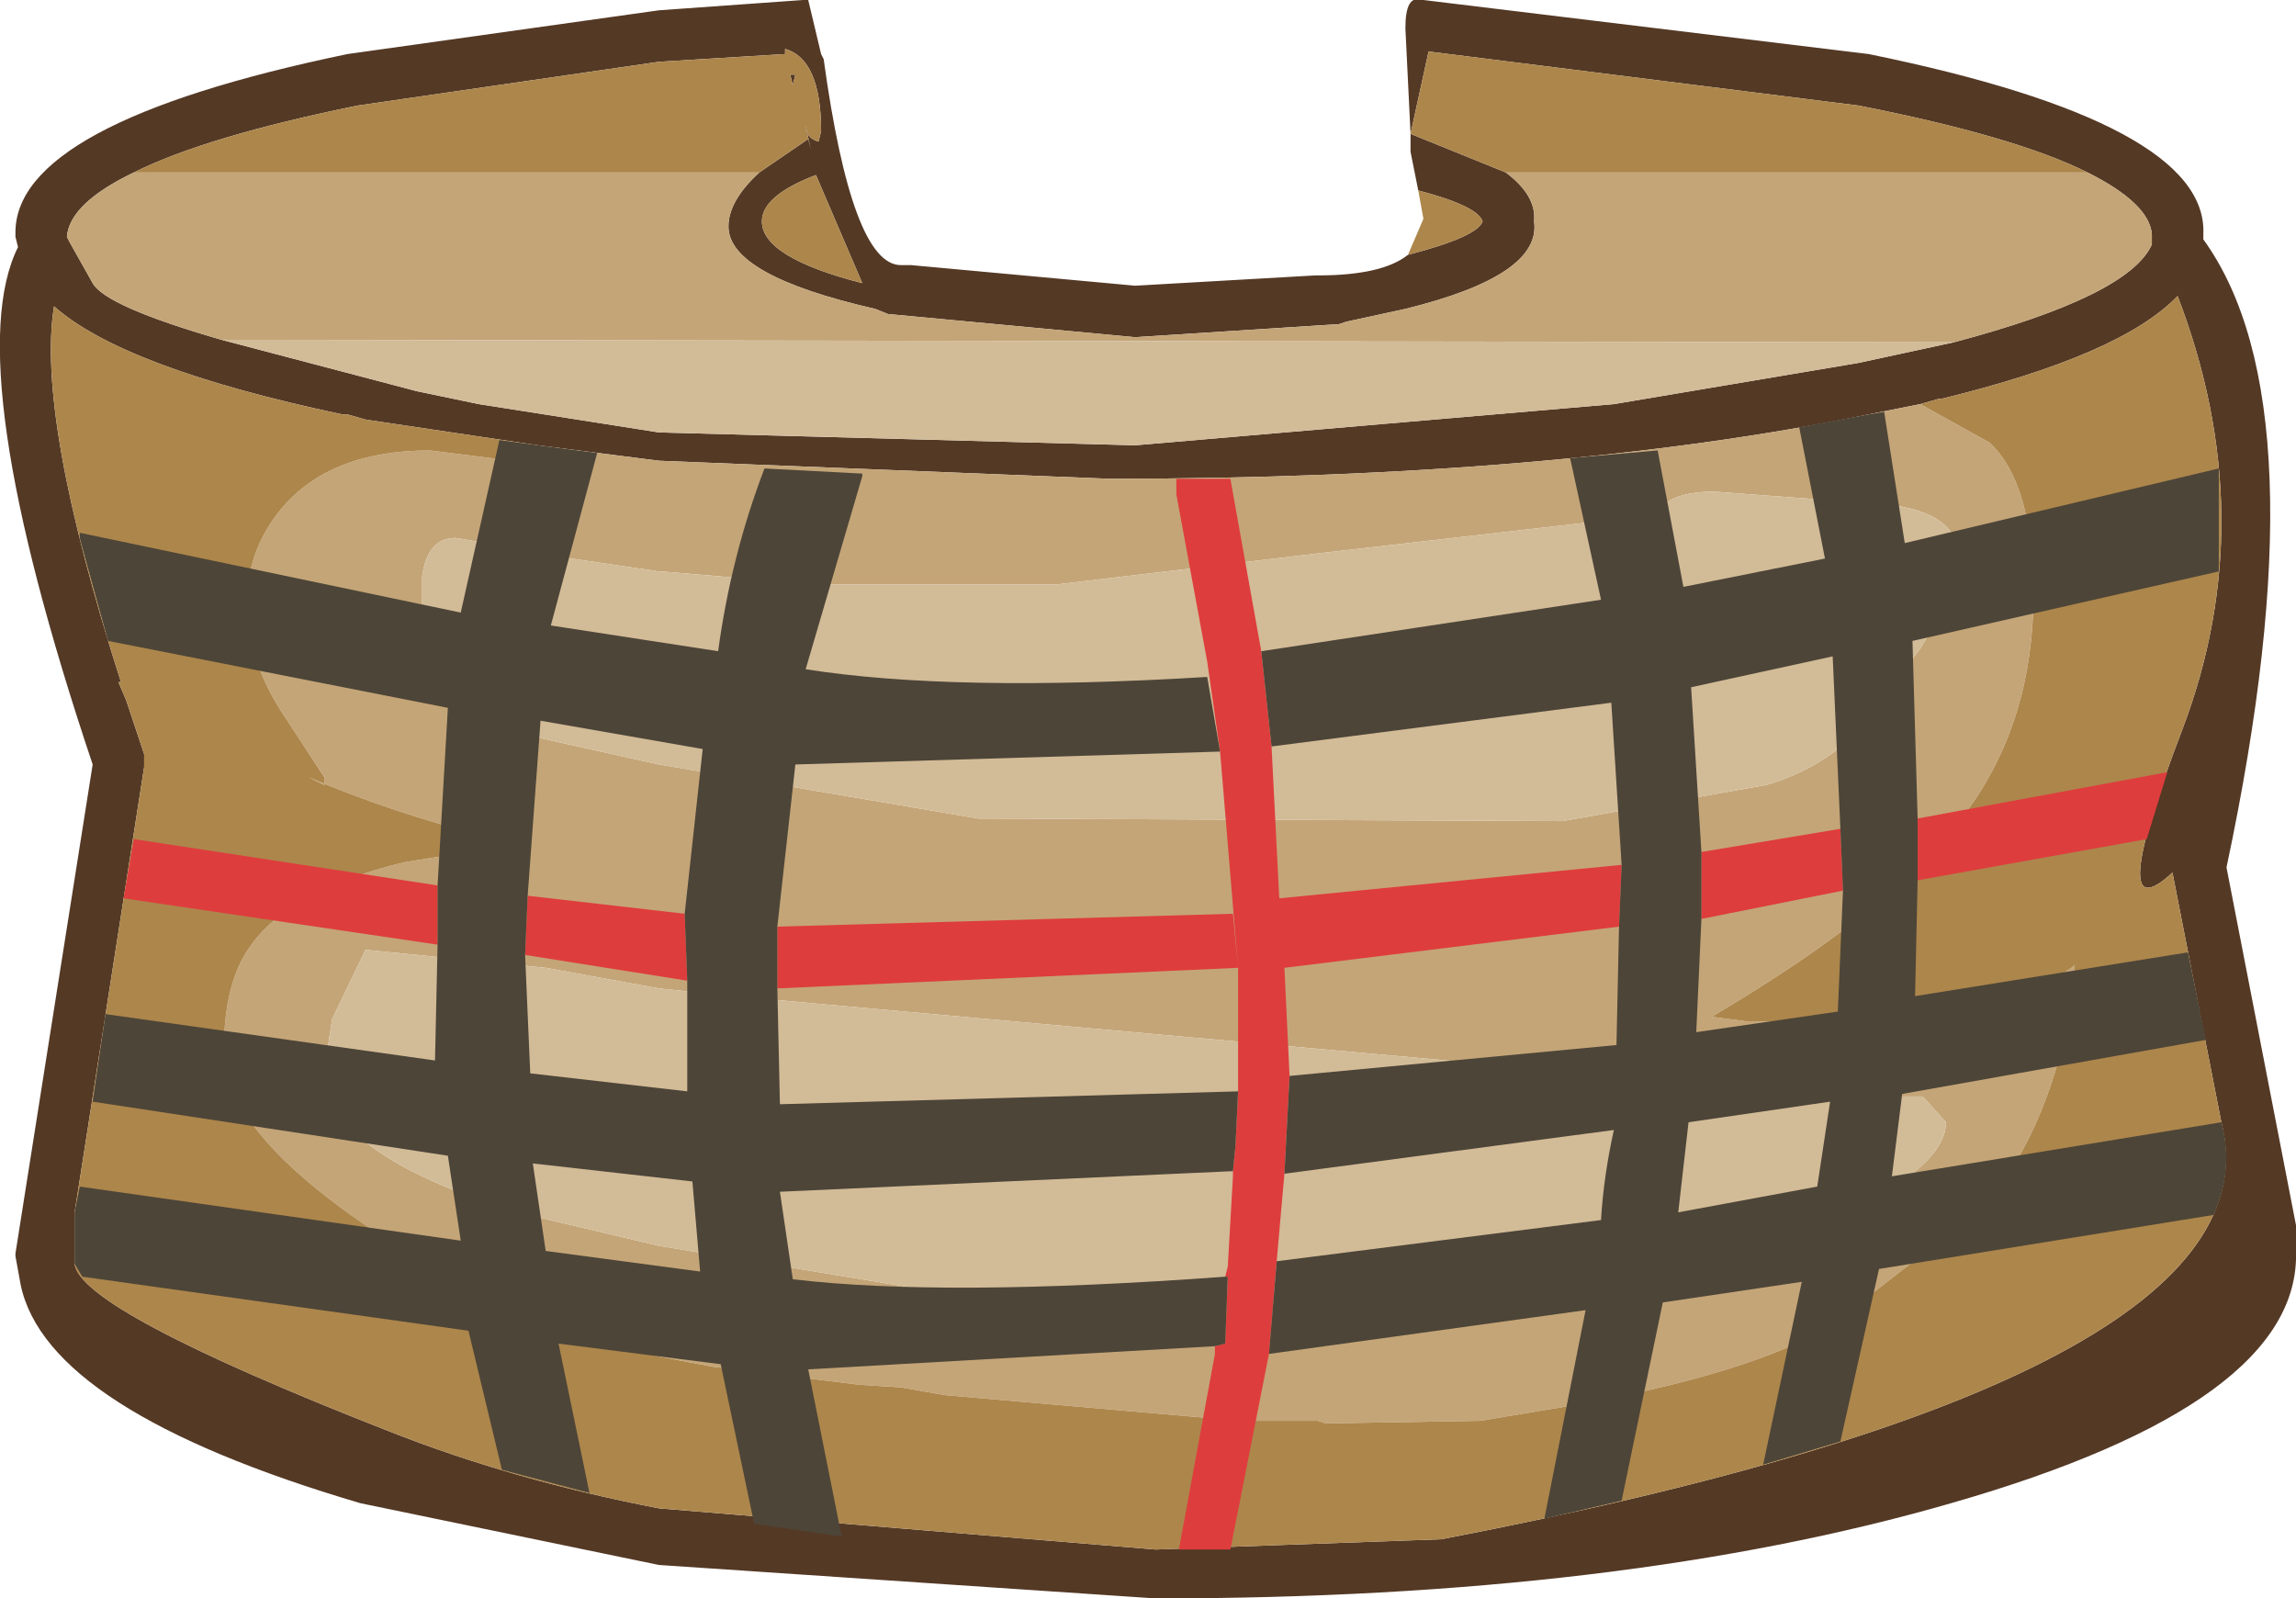 <?xml version="1.0" encoding="UTF-8" standalone="no"?>
<svg xmlns:ffdec="https://www.free-decompiler.com/flash" xmlns:xlink="http://www.w3.org/1999/xlink" ffdec:objectType="shape" height="31.05px" width="44.6px" xmlns="http://www.w3.org/2000/svg">
  <g transform="matrix(1.0, 0.0, 0.0, 1.0, 15.5, 19.75)">
    <path d="M12.05 -16.05 L12.0 -16.3 11.9 -16.8 11.9 -17.15 11.8 -19.2 Q11.8 -19.85 12.1 -19.75 L12.15 -19.75 20.8 -18.7 Q27.4 -17.35 27.3 -15.2 L27.3 -15.1 Q29.65 -11.85 27.75 -2.9 L29.1 4.05 29.1 4.15 29.1 4.55 Q29.2 7.5 22.4 9.45 16.0 11.3 6.95 11.3 L-2.7 10.65 -8.5 9.45 Q-14.6 7.65 -15.1 5.2 L-15.2 4.65 -15.2 4.6 -13.7 -4.9 Q-16.3 -12.65 -15.15 -14.95 L-15.2 -15.15 -15.2 -15.2 Q-15.25 -17.35 -8.75 -18.7 L-2.7 -19.55 0.1 -19.75 0.2 -19.75 0.45 -18.7 0.5 -18.6 Q1.05 -14.6 2.0 -14.6 L2.2 -14.6 6.55 -14.2 10.05 -14.4 10.1 -14.4 Q11.35 -14.4 11.85 -14.8 13.2 -15.15 13.3 -15.45 13.2 -15.75 12.05 -16.05 M13.75 -16.4 Q14.35 -15.95 14.3 -15.45 14.45 -14.4 11.8 -13.75 L10.65 -13.5 10.5 -13.45 10.45 -13.45 6.55 -13.2 1.75 -13.65 1.5 -13.75 Q-1.35 -14.4 -1.35 -15.35 -1.35 -15.85 -0.75 -16.4 L0.2 -17.05 0.25 -16.85 0.15 -17.3 0.15 -17.25 Q0.2 -17.05 0.4 -17.0 L0.45 -17.2 Q0.45 -18.6 -0.25 -18.8 L-0.25 -18.7 -2.7 -18.55 -8.55 -17.7 Q-11.5 -17.1 -12.9 -16.4 -14.15 -15.8 -14.2 -15.15 L-14.15 -15.05 -13.7 -14.25 Q-13.45 -13.8 -11.2 -13.15 L-7.4 -12.15 -6.2 -11.9 -2.7 -11.35 6.55 -11.1 15.85 -11.9 20.6 -12.7 22.45 -13.1 Q25.85 -14.0 26.3 -15.0 L26.3 -15.2 Q26.25 -15.8 25.05 -16.4 23.65 -17.1 20.6 -17.7 L12.25 -18.75 11.9 -17.15 13.75 -16.4 M1.25 -14.25 L0.35 -16.35 Q-0.7 -15.95 -0.7 -15.45 -0.7 -14.75 1.25 -14.25 M-5.05 -11.1 L-8.4 -11.6 -8.75 -11.7 -8.8 -11.7 -8.85 -11.7 Q-13.1 -12.6 -14.45 -13.8 -14.8 -11.65 -13.15 -6.5 L-13.2 -6.5 -13.05 -6.15 -13.0 -6.0 -12.7 -5.1 -12.7 -4.85 -14.05 3.8 -14.05 4.8 Q-13.95 5.7 -7.95 8.05 -5.55 9.0 -2.7 9.55 L6.95 10.35 12.5 10.15 Q28.9 7.0 27.65 2.05 L26.7 -2.8 Q25.35 -1.55 26.9 -5.6 28.45 -9.7 26.8 -14.0 25.7 -12.85 22.2 -12.0 L22.15 -12.0 21.8 -11.9 20.8 -11.7 Q14.7 -10.45 6.05 -10.45 L-2.7 -10.8 -5.05 -11.1 M-0.1 -18.1 L-0.15 -18.3 -0.05 -18.3 -0.1 -18.1" fill="#543925" fill-rule="evenodd" stroke="none"/>
    <path d="M-0.75 -16.4 Q-1.35 -15.85 -1.35 -15.35 -1.35 -14.4 1.5 -13.75 L1.75 -13.65 6.55 -13.2 10.45 -13.45 10.5 -13.45 10.65 -13.5 11.8 -13.75 Q14.45 -14.4 14.3 -15.45 14.35 -15.95 13.75 -16.4 L25.05 -16.4 Q26.25 -15.8 26.3 -15.2 L26.3 -15.0 Q25.85 -14.0 22.45 -13.1 L-11.2 -13.15 Q-13.45 -13.8 -13.7 -14.25 L-14.15 -15.05 -14.2 -15.15 Q-14.15 -15.8 -12.9 -16.4 L-0.75 -16.4 M5.05 -8.4 L0.3 -8.4 -2.65 -8.65 -2.7 -8.65 -4.4 -8.9 -6.05 -9.2 -6.65 -9.3 Q-7.2 -9.3 -7.3 -8.55 L-7.3 -7.6 Q-7.3 -6.5 -7.1 -6.3 -6.75 -5.9 -4.95 -5.4 L-2.7 -4.9 -1.2 -4.65 3.5 -3.85 14.85 -3.8 18.8 -4.5 Q19.85 -4.8 20.6 -5.55 L21.8 -7.15 Q22.55 -8.35 22.55 -8.9 22.55 -9.8 21.15 -9.95 L17.8 -10.2 Q16.9 -10.2 16.65 -9.75 L10.1 -9.0 5.05 -8.4 M21.8 -11.9 L23.15 -11.15 Q24.0 -10.35 24.0 -8.2 24.0 -5.8 22.75 -4.05 21.4 -2.15 17.75 0.0 L18.5 0.1 20.6 0.05 23.55 -0.45 Q24.3 -0.6 24.8 -1.0 L24.8 -0.55 Q24.25 2.65 22.7 3.95 L20.0 6.05 Q18.2 7.05 14.45 7.65 L13.25 7.85 10.25 7.9 10.1 7.85 8.6 7.85 2.85 7.35 2.0 7.2 1.2 7.15 -1.65 6.8 -2.7 6.6 Q-5.5 5.9 -8.1 4.25 -11.15 2.25 -11.15 0.65 -11.15 -0.65 -10.65 -1.35 -9.9 -2.45 -7.65 -3.0 L-6.4 -3.2 Q-6.0 -3.2 -6.0 -3.4 L-6.05 -3.5 Q-7.85 -3.95 -9.5 -4.65 L-9.2 -4.5 -9.2 -4.65 -9.95 -5.8 Q-10.7 -6.9 -10.7 -8.05 -10.7 -9.05 -10.05 -9.85 -9.1 -11.0 -7.15 -11.0 L-5.55 -10.8 Q-5.15 -10.8 -5.05 -11.1 L-2.7 -10.8 6.05 -10.45 Q14.7 -10.45 20.8 -11.7 L21.8 -11.9 M22.3 2.05 L21.85 1.55 19.4 1.55 18.7 1.4 -1.25 -0.4 -2.7 -0.55 -4.9 -0.95 -8.4 -1.3 -9.05 0.05 -9.2 1.05 Q-9.2 2.65 -5.45 3.8 L-2.7 4.45 3.35 5.45 15.6 5.45 19.5 4.2 Q22.3 3.05 22.3 2.05" fill="#c4a577" fill-rule="evenodd" stroke="none"/>
    <path d="M11.85 -14.8 L12.15 -15.5 12.05 -16.05 Q13.2 -15.75 13.3 -15.45 13.2 -15.15 11.85 -14.8 M13.75 -16.4 L11.9 -17.15 12.25 -18.75 20.6 -17.7 Q23.65 -17.1 25.05 -16.4 L13.75 -16.4 M-12.9 -16.4 Q-11.5 -17.1 -8.55 -17.7 L-2.7 -18.55 -0.25 -18.7 -0.25 -18.8 Q0.45 -18.6 0.45 -17.2 L0.4 -17.0 Q0.2 -17.05 0.15 -17.25 L0.15 -17.3 0.25 -16.85 0.2 -17.05 -0.75 -16.4 -12.9 -16.4 M1.25 -14.25 Q-0.7 -14.75 -0.7 -15.45 -0.7 -15.95 0.35 -16.35 L1.25 -14.25 M-5.05 -11.1 Q-5.15 -10.8 -5.55 -10.8 L-7.15 -11.0 Q-9.1 -11.0 -10.05 -9.85 -10.7 -9.05 -10.7 -8.05 -10.7 -6.9 -9.95 -5.8 L-9.2 -4.65 -9.2 -4.5 -9.5 -4.65 Q-7.85 -3.95 -6.05 -3.5 L-6.0 -3.4 Q-6.0 -3.2 -6.4 -3.2 L-7.65 -3.0 Q-9.9 -2.45 -10.65 -1.35 -11.15 -0.65 -11.15 0.65 -11.15 2.25 -8.1 4.25 -5.5 5.9 -2.7 6.6 L-1.65 6.8 1.2 7.15 2.0 7.2 2.85 7.35 8.6 7.85 10.1 7.85 10.25 7.9 13.25 7.85 14.45 7.65 Q18.2 7.05 20.0 6.05 L22.7 3.95 Q24.25 2.65 24.8 -0.55 L24.8 -1.0 Q24.3 -0.6 23.55 -0.45 L20.6 0.05 18.5 0.1 17.75 0.0 Q21.4 -2.15 22.75 -4.05 24.0 -5.8 24.0 -8.2 24.0 -10.35 23.15 -11.15 L21.8 -11.9 22.15 -12.0 22.2 -12.0 Q25.7 -12.85 26.8 -14.0 28.45 -9.7 26.9 -5.6 25.35 -1.55 26.7 -2.8 L27.65 2.05 Q28.9 7.0 12.5 10.15 L6.95 10.35 -2.7 9.55 Q-5.55 9.0 -7.95 8.05 -13.95 5.7 -14.05 4.8 L-14.05 3.8 -12.7 -4.85 -12.7 -5.1 -13.0 -6.0 -13.05 -6.15 -13.2 -6.5 -13.15 -6.5 Q-14.8 -11.65 -14.45 -13.8 -13.1 -12.6 -8.85 -11.7 L-8.8 -11.7 -8.75 -11.7 -8.4 -11.6 -5.05 -11.1 M-0.1 -18.1 L-0.05 -18.3 -0.15 -18.3 -0.1 -18.1" fill="#ad864b" fill-rule="evenodd" stroke="none"/>
    <path d="M22.45 -13.1 L20.6 -12.7 15.85 -11.9 6.55 -11.1 -2.7 -11.35 -6.2 -11.9 -7.4 -12.15 -11.2 -13.15 22.45 -13.1 M5.05 -8.4 L10.1 -9.0 16.65 -9.75 Q16.9 -10.2 17.8 -10.2 L21.15 -9.95 Q22.55 -9.8 22.55 -8.9 22.55 -8.35 21.8 -7.15 L20.6 -5.55 Q19.85 -4.8 18.8 -4.5 L14.85 -3.8 3.5 -3.85 -1.2 -4.65 -2.7 -4.9 -4.95 -5.4 Q-6.75 -5.9 -7.1 -6.3 -7.3 -6.5 -7.3 -7.6 L-7.3 -8.55 Q-7.2 -9.3 -6.65 -9.3 L-6.05 -9.2 -4.4 -8.9 -2.7 -8.65 -2.65 -8.65 0.3 -8.4 5.05 -8.4 M22.3 2.05 Q22.3 3.05 19.5 4.2 L15.6 5.45 3.35 5.45 -2.7 4.45 -5.45 3.8 Q-9.2 2.65 -9.2 1.05 L-9.05 0.05 -8.4 -1.3 -4.9 -0.95 -2.7 -0.55 -1.25 -0.4 18.7 1.4 19.4 1.55 21.85 1.55 22.3 2.05" fill="#d2bb97" fill-rule="evenodd" stroke="none"/>
    <path d="M8.55 1.45 L8.55 1.35 8.55 -0.95 8.2 -5.15 7.95 -6.9 7.35 -10.15 7.35 -10.45 8.4 -10.45 9.0 -7.1 9.2 -5.25 9.35 -2.3 16.0 -2.95 15.95 -1.75 9.45 -0.95 9.55 1.15 9.45 3.05 9.3 4.75 9.15 6.55 8.4 10.35 7.4 10.35 8.1 6.55 8.1 6.4 8.3 6.35 8.35 5.05 8.3 5.05 8.35 4.85 8.45 3.1 8.45 3.0 8.5 2.5 8.55 1.45 M21.75 -3.85 L26.6 -4.75 26.2 -3.45 21.75 -2.65 21.75 -3.85 M-0.4 -1.75 L8.45 -2.0 8.55 -0.95 -0.4 -0.55 -0.4 -1.75 M20.25 -3.65 L20.3 -2.45 17.55 -1.9 17.55 -3.2 20.25 -3.65 M-7.0 -1.4 L-13.1 -2.3 -12.9 -3.45 -7.0 -2.55 -7.0 -1.4 M-5.3 -1.2 L-5.25 -2.35 -2.2 -2.0 -2.15 -0.7 -5.3 -1.2" fill="#de3d3d" fill-rule="evenodd" stroke="none"/>
    <path d="M8.55 1.45 L8.5 2.5 8.45 3.0 -0.35 3.4 -0.1 5.1 Q2.85 5.45 8.3 5.05 L8.35 5.05 8.3 6.35 8.1 6.4 0.2 6.85 0.85 10.1 -0.85 9.85 -1.5 6.75 -4.65 6.35 -4.05 9.25 -5.75 8.8 -6.4 6.1 -13.9 5.05 -14.05 4.8 -14.05 3.8 -13.95 3.3 -6.55 4.35 -6.8 2.7 -13.7 1.65 -13.45 -0.05 -7.05 0.85 -7.0 -1.4 -7.0 -2.55 -6.8 -6.0 -13.4 -7.3 -13.95 -9.3 -13.95 -9.4 -6.55 -7.85 -5.8 -11.2 -5.05 -11.1 -3.9 -10.95 -4.8 -7.6 -1.55 -7.1 Q-1.3 -8.95 -0.65 -10.65 L1.25 -10.55 1.25 -10.5 0.15 -6.75 Q3.0 -6.3 7.95 -6.6 L8.2 -5.15 -0.05 -4.9 -0.4 -1.75 -0.4 -0.55 -0.35 1.7 8.55 1.45 M9.15 6.55 L9.3 4.75 15.6 3.95 Q15.65 3.1 15.85 2.2 L9.45 3.05 9.55 1.15 15.9 0.55 15.95 -1.75 16.0 -2.95 15.8 -6.1 9.2 -5.25 9.0 -7.1 15.6 -8.1 15.0 -10.85 16.7 -11.0 17.2 -8.35 19.95 -8.9 19.45 -11.45 20.8 -11.7 21.1 -11.75 21.5 -9.2 27.6 -10.65 27.6 -8.65 21.65 -7.3 21.75 -3.85 21.75 -2.65 21.7 -0.4 27.0 -1.25 27.35 0.45 21.45 1.5 21.25 3.1 27.65 2.05 Q27.9 2.95 27.5 3.85 L21.0 4.9 20.25 8.25 18.75 8.7 19.5 5.15 16.8 5.55 16.0 9.4 14.5 9.75 15.3 5.7 9.15 6.55 M20.25 -3.65 L20.1 -7.0 17.35 -6.4 17.55 -3.2 17.55 -1.9 17.45 0.3 20.2 -0.1 20.3 -2.45 20.25 -3.65 M17.1 3.8 L19.8 3.3 20.05 1.65 17.3 2.05 17.1 3.8 M-5.25 -2.35 L-5.3 -1.2 -5.2 1.1 -2.15 1.45 -2.15 -0.7 -2.2 -2.0 -1.85 -5.2 -5.0 -5.75 -5.25 -2.35 M-2.05 3.2 L-5.15 2.85 -4.9 4.55 -1.9 4.95 -2.05 3.2" fill="#4d4538" fill-rule="evenodd" stroke="none"/>
  </g>
</svg>
